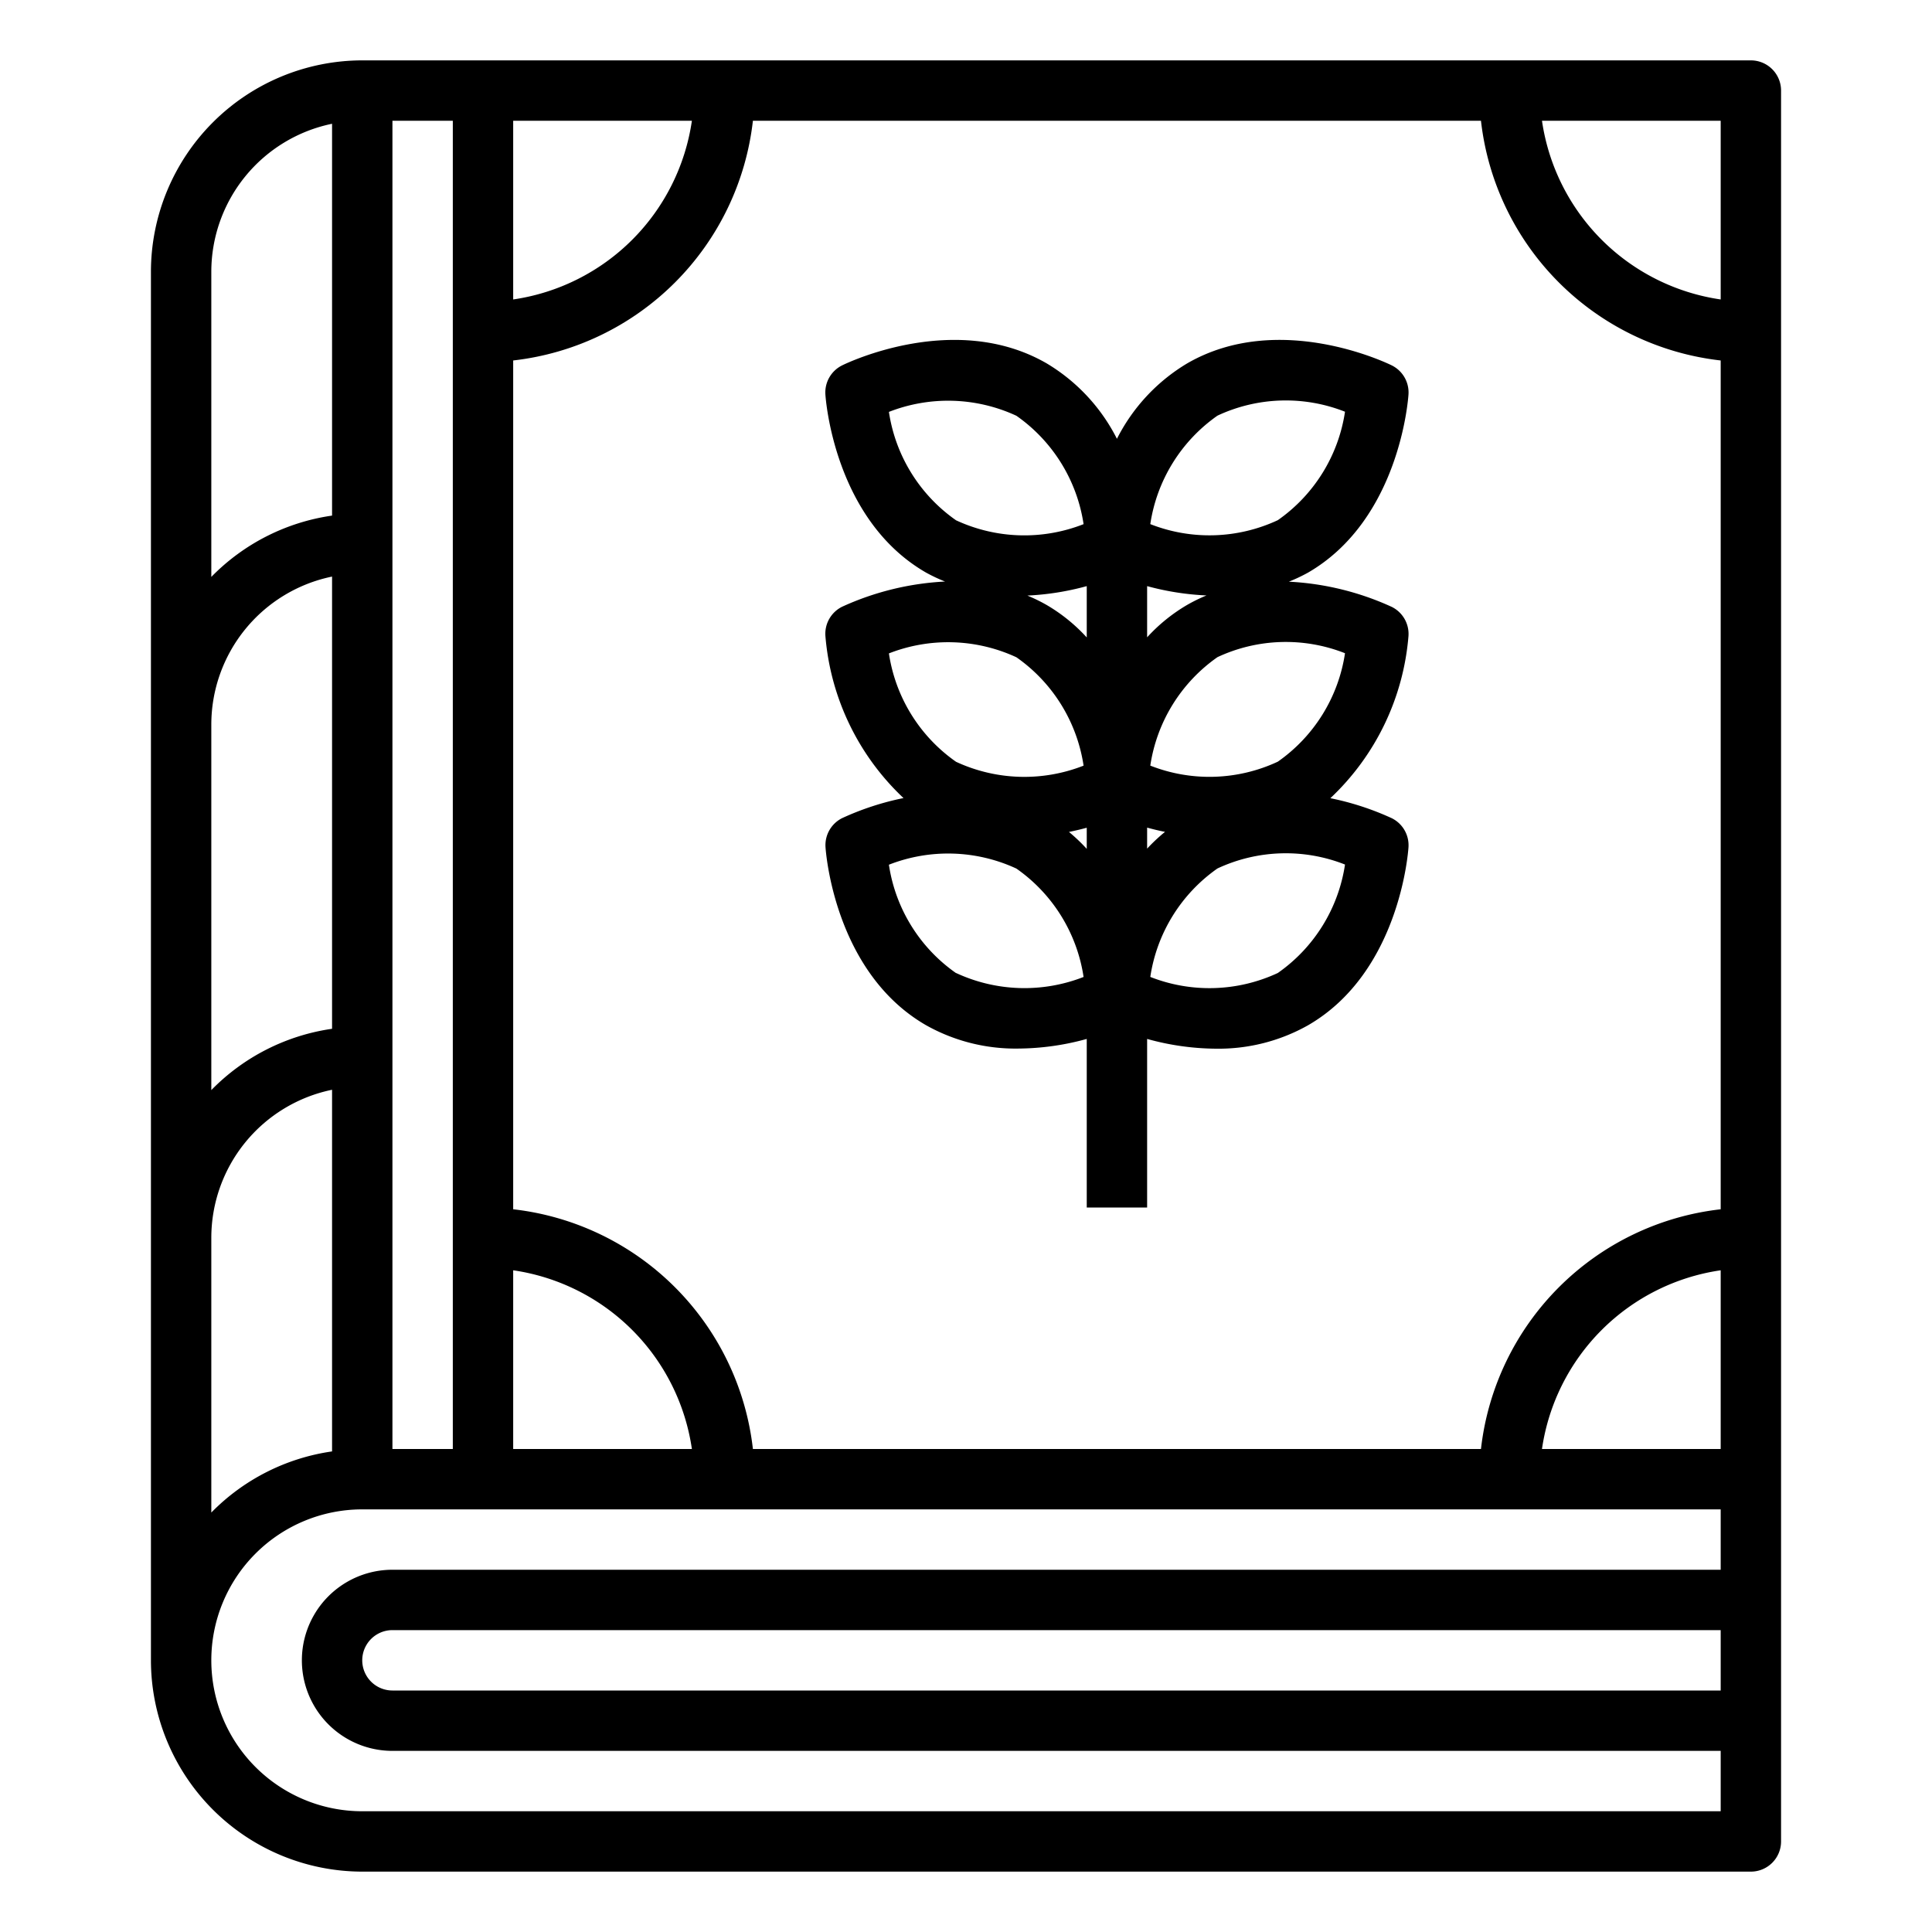 <svg xmlns="http://www.w3.org/2000/svg" viewBox="0 0 64 64" x="0px" y="0px"><g><path d="M46.658,13.064a1,1,0,0,0-.554-.96c-.153-.076-3.749-1.816-6.774-.068a6.129,6.129,0,0,0-2.33,2.5,6.129,6.129,0,0,0-2.33-2.5c-3.028-1.748-6.622-.007-6.774.068a1,1,0,0,0-.554.96c.011.169.3,4.152,3.328,5.9a5.352,5.352,0,0,0,.636.3,9.317,9.317,0,0,0-3.41.835,1,1,0,0,0-.554.96,8.3,8.3,0,0,0,2.588,5.378A9.244,9.244,0,0,0,27.9,27.1a1,1,0,0,0-.554.96c.011.169.3,4.152,3.328,5.9a6.043,6.043,0,0,0,3.055.775A8.676,8.676,0,0,0,36,34.416V40h2V34.416a8.669,8.669,0,0,0,2.275.323,6.04,6.04,0,0,0,3.055-.775c3.027-1.748,3.317-5.731,3.328-5.9a1,1,0,0,0-.554-.96,9.276,9.276,0,0,0-2.034-.663,8.3,8.3,0,0,0,2.588-5.377,1,1,0,0,0-.554-.96,9.3,9.3,0,0,0-3.409-.835,5.579,5.579,0,0,0,.635-.3C46.357,17.216,46.647,13.233,46.658,13.064ZM38,19.416a8.988,8.988,0,0,0,1.966.309,5.482,5.482,0,0,0-.636.311A5.673,5.673,0,0,0,38,21.112Zm-2,1.7a5.673,5.673,0,0,0-1.33-1.076,5.5,5.5,0,0,0-.637-.311A8.987,8.987,0,0,0,36,19.416Zm-6.554-7.471a5.378,5.378,0,0,1,4.224.128,5.35,5.35,0,0,1,2.225,3.59,5.367,5.367,0,0,1-4.225-.128A5.342,5.342,0,0,1,29.446,13.641Zm0,8a5.378,5.378,0,0,1,4.224.128,5.35,5.35,0,0,1,2.225,3.59,5.367,5.367,0,0,1-4.225-.128A5.342,5.342,0,0,1,29.446,21.641Zm2.224,10.59a5.342,5.342,0,0,1-2.224-3.59,5.378,5.378,0,0,1,4.224.128,5.35,5.35,0,0,1,2.225,3.59A5.372,5.372,0,0,1,31.67,32.231Zm3.737-4.675c.211-.043.408-.09.593-.14v.7A5.827,5.827,0,0,0,35.407,27.556ZM38,27.416c.185.05.382.1.593.14a5.827,5.827,0,0,0-.593.556Zm4.33,4.815a5.356,5.356,0,0,1-4.225.131,5.352,5.352,0,0,1,2.225-3.593,5.342,5.342,0,0,1,4.225-.13A5.348,5.348,0,0,1,42.33,32.231Zm0-7a5.351,5.351,0,0,1-4.225.131,5.352,5.352,0,0,1,2.225-3.593,5.342,5.342,0,0,1,4.225-.13A5.348,5.348,0,0,1,42.33,25.231Zm0-8a5.356,5.356,0,0,1-4.225.131,5.352,5.352,0,0,1,2.225-3.593,5.338,5.338,0,0,1,4.225-.13A5.348,5.348,0,0,1,42.33,17.231Z"></path><path d="M58,2H12A7.008,7.008,0,0,0,5,9V55a7.008,7.008,0,0,0,7,7H58a1,1,0,0,0,1-1V3A1,1,0,0,0,58,2ZM57,9.92A7,7,0,0,1,51.08,4H57ZM49.059,48H24.941A9.012,9.012,0,0,0,17,40.059V11.941A9.012,9.012,0,0,0,24.941,4H49.059A9.012,9.012,0,0,0,57,11.941V40.059A9.012,9.012,0,0,0,49.059,48ZM57,42.08V48H51.08A7,7,0,0,1,57,42.08ZM13,4h2V48H13Zm4,0h5.92A7,7,0,0,1,17,9.92Zm0,38.08A7,7,0,0,1,22.92,48H17ZM7,9a5.009,5.009,0,0,1,4-4.9V17.08a6.975,6.975,0,0,0-4,2.031ZM7,24a5.009,5.009,0,0,1,4-4.9V34.08a6.975,6.975,0,0,0-4,2.031Zm4,12.1V48.08a6.988,6.988,0,0,0-4,2.025V41A5.009,5.009,0,0,1,11,36.1ZM12,60a5,5,0,0,1,0-10H57v2H13a3,3,0,0,0,0,6H57v2Zm45-6v2H13a1,1,0,0,1,0-2Z"></path></g></svg>